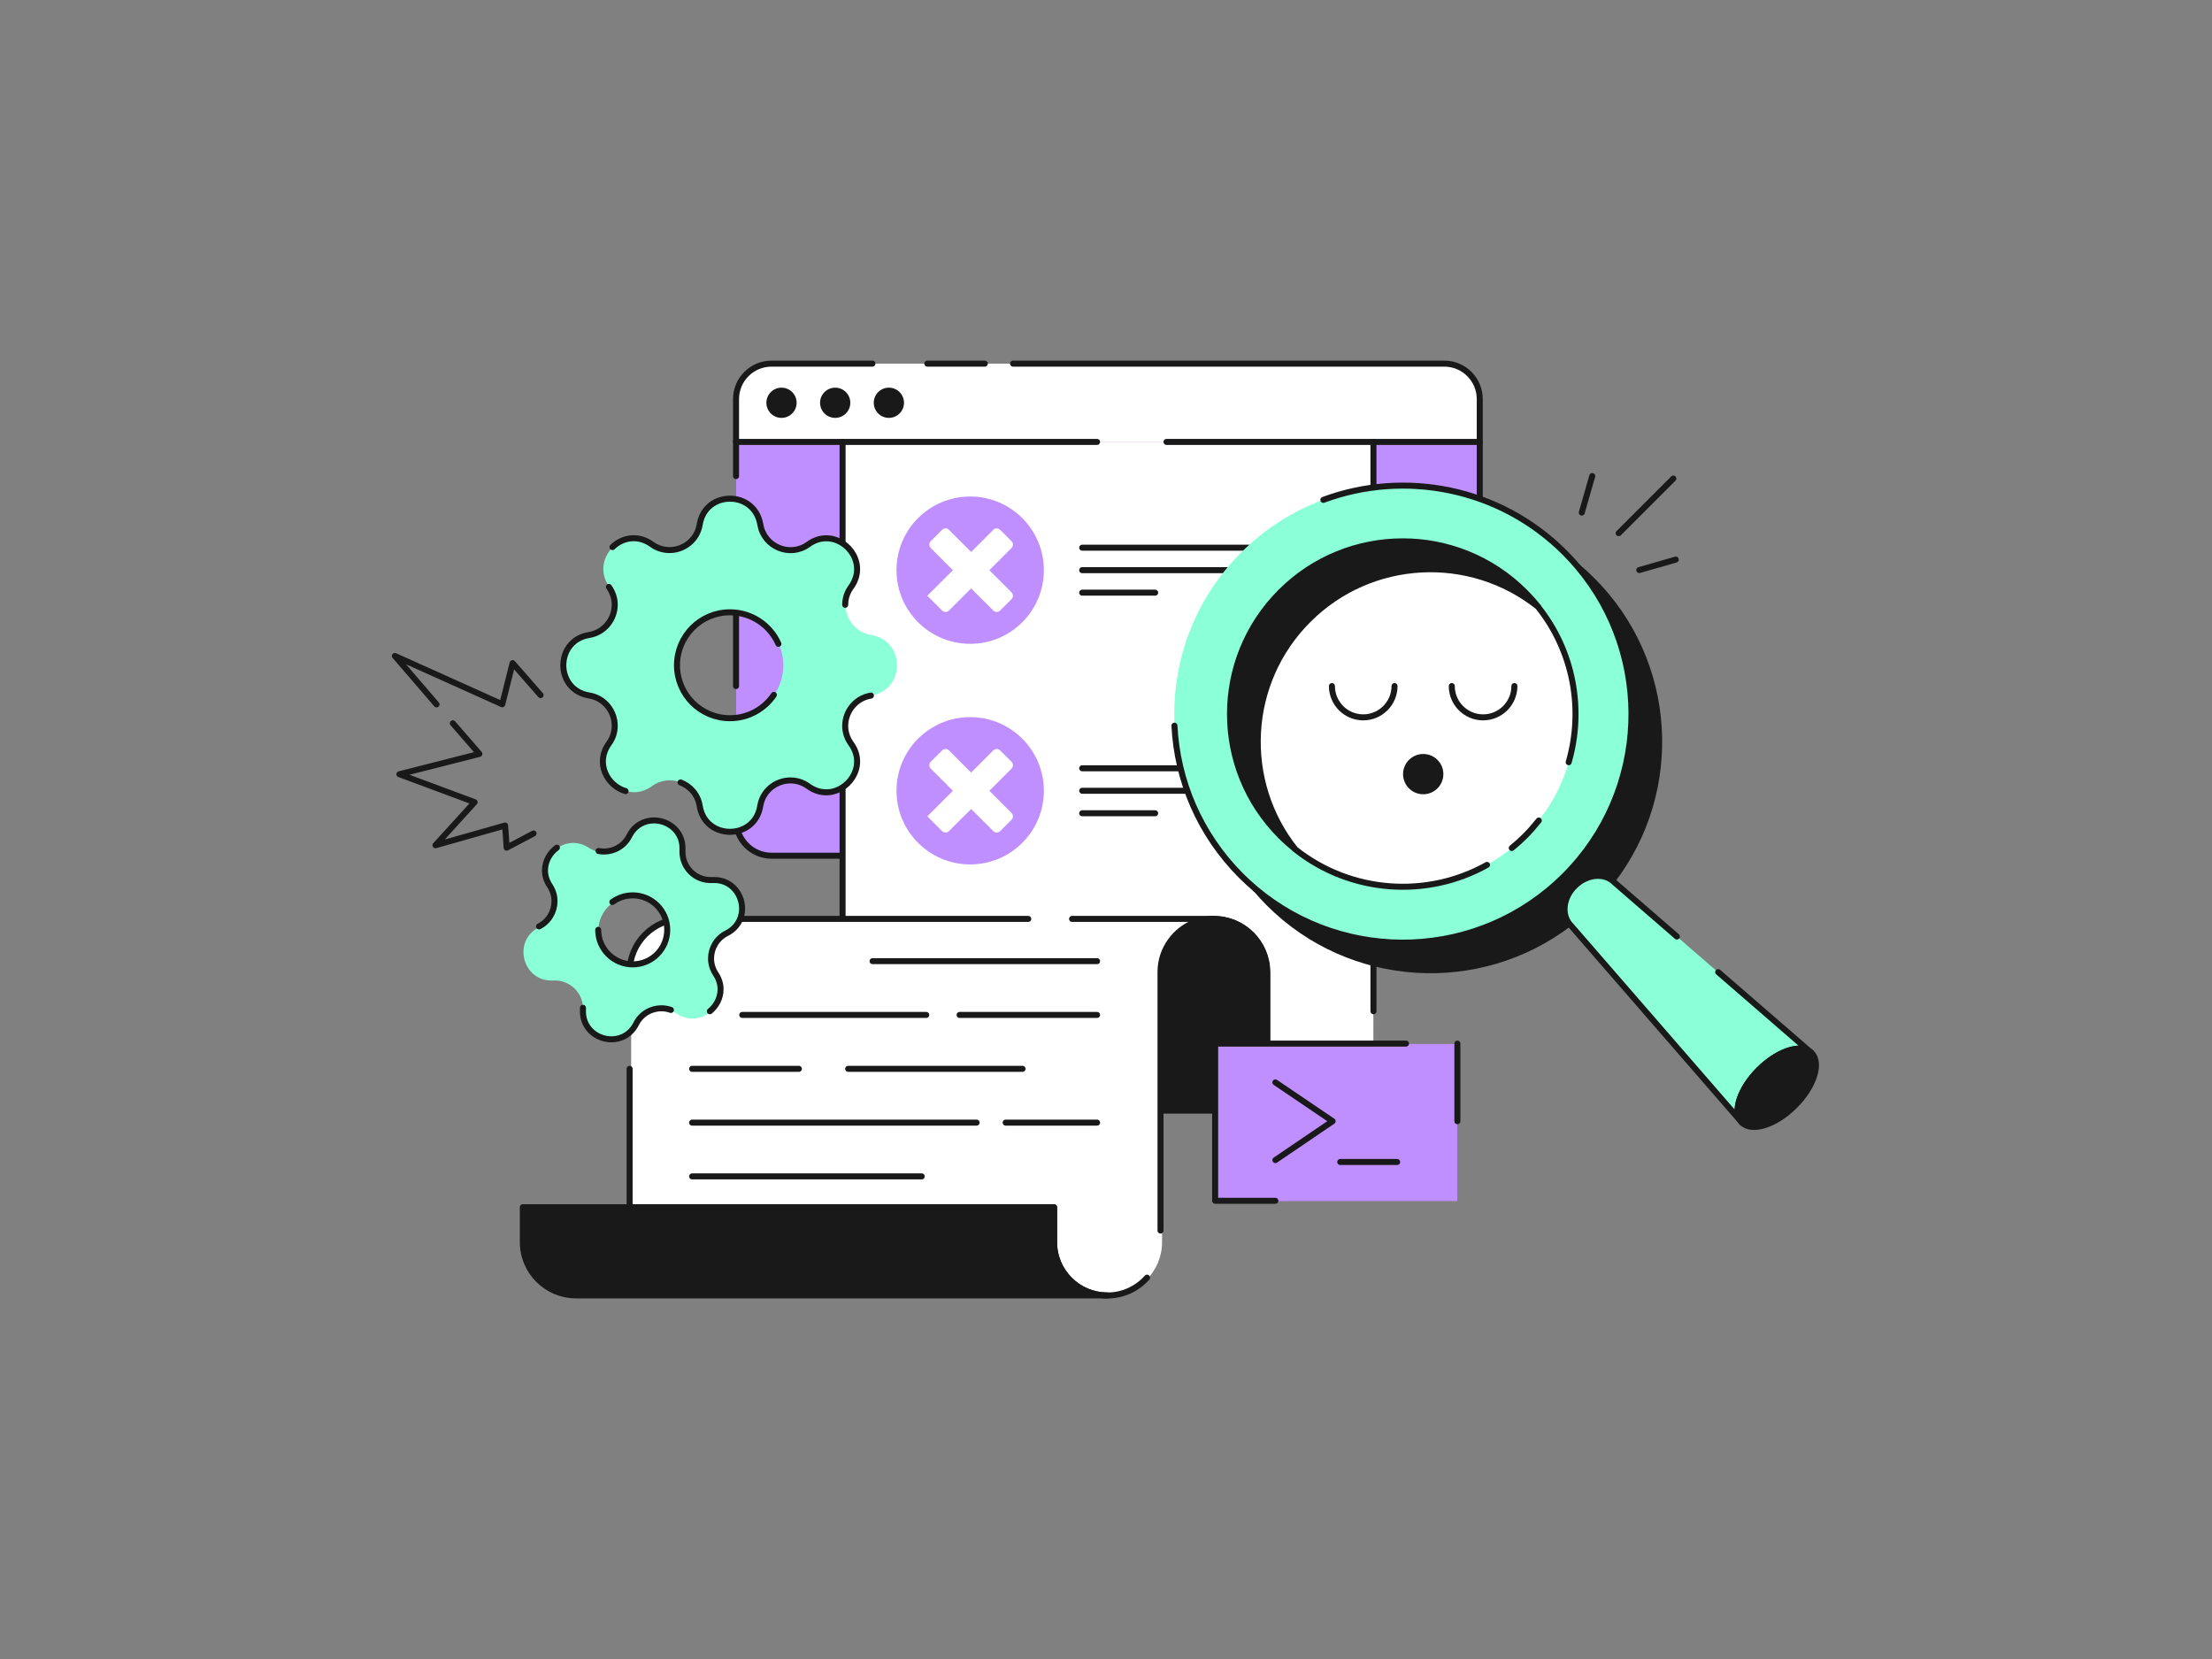 <svg width="1840" height="1380" viewBox="0 0 1840 1380" fill="none" xmlns="http://www.w3.org/2000/svg">
<rect x="0" y="0" width="1840" height="1380" fill="#808080" stroke="none"/>
<g clip-path="url(#clip0_2698_3897)">
<path d="M1201.49 711.919H641.858C625.521 711.919 612.352 698.657 612.352 682.426V332.064C612.352 315.734 625.62 302.57 641.858 302.57H1201.49C1217.83 302.57 1231 315.833 1231 332.064V682.426C1231 698.657 1217.73 711.919 1201.49 711.919Z" fill="#C08FFF"/>
<path d="M1231 367.6H612.254V331.97C612.254 315.64 625.522 302.477 641.761 302.477H1201.4C1217.73 302.477 1230.9 315.739 1230.9 331.97V367.6H1231Z" fill="white"/>
<path d="M1231 570.688V682.328C1231 698.659 1217.73 711.822 1201.49 711.822H641.858C625.521 711.822 612.352 698.56 612.352 682.328V615.324" stroke="#191919" stroke-width="5" stroke-miterlimit="10" stroke-linecap="round" stroke-linejoin="round"/>
<path d="M842.664 302.477H1201.4C1217.74 302.477 1230.9 315.739 1230.9 331.97V544.761" stroke="#191919" stroke-width="5" stroke-miterlimit="10" stroke-linecap="round" stroke-linejoin="round"/>
<path d="M1142.48 711.926V367.602H700.875V764.381V923.825H965.346H1053.87H1098.13C1122.58 923.825 1142.39 904.031 1142.39 879.585L1142.48 711.926Z" fill="white"/>
<path d="M612.254 396.005V331.97C612.254 315.64 625.522 302.477 641.761 302.477H725.726" stroke="#191919" stroke-width="5" stroke-miterlimit="10" stroke-linecap="round" stroke-linejoin="round"/>
<path d="M612.254 570.691V450.242" stroke="#191919" stroke-width="5" stroke-miterlimit="10" stroke-linecap="round" stroke-linejoin="round"/>
<path d="M771.371 302.477H819.196" stroke="#191919" stroke-width="5" stroke-miterlimit="10" stroke-linecap="round" stroke-linejoin="round"/>
<path d="M912.568 367.602H612.254" stroke="#191919" stroke-width="5" stroke-miterlimit="10" stroke-linecap="round" stroke-linejoin="round"/>
<path d="M1231.01 367.602H970.297" stroke="#191919" stroke-width="5" stroke-miterlimit="10" stroke-linecap="round" stroke-linejoin="round"/>
<path d="M650.079 347.608C657.024 347.608 662.654 341.98 662.654 335.038C662.654 328.096 657.024 322.469 650.079 322.469C643.134 322.469 637.504 328.096 637.504 335.038C637.504 341.98 643.134 347.608 650.079 347.608Z" fill="#191919"/>
<path d="M694.735 347.608C701.68 347.608 707.31 341.98 707.31 335.038C707.31 328.096 701.68 322.469 694.735 322.469C687.79 322.469 682.16 328.096 682.16 335.038C682.16 341.98 687.79 347.608 694.735 347.608Z" fill="#191919"/>
<path d="M739.391 347.608C746.336 347.608 751.966 341.98 751.966 335.038C751.966 328.096 746.336 322.469 739.391 322.469C732.446 322.469 726.816 328.096 726.816 335.038C726.816 341.98 732.446 347.608 739.391 347.608Z" fill="#191919"/>
<path d="M900.191 639.078H1040.4" stroke="#191919" stroke-width="5" stroke-miterlimit="10" stroke-linecap="round" stroke-linejoin="round"/>
<path d="M900.191 676.492H960.888" stroke="#191919" stroke-width="5" stroke-miterlimit="10" stroke-linecap="round" stroke-linejoin="round"/>
<path d="M900.191 657.781H1040.4" stroke="#191919" stroke-width="5" stroke-miterlimit="10" stroke-linecap="round" stroke-linejoin="round"/>
<path d="M1097.63 923.819H965.344V808.616C965.344 784.169 985.147 764.375 1009.6 764.375C1021.88 764.375 1032.87 769.324 1040.89 777.34C1048.91 785.357 1053.86 796.442 1053.86 808.616V879.48C1053.86 903.827 1073.37 923.522 1097.63 923.819Z" fill="#191919" stroke="#191919" stroke-width="5" stroke-miterlimit="10" stroke-linecap="round" stroke-linejoin="round"/>
<path d="M1133.67 906.01C1133.28 906.604 1132.78 907.099 1132.39 907.693C1131.49 908.782 1130.5 909.87 1129.51 910.86C1128.72 911.652 1128.03 912.345 1127.14 913.037C1126.84 913.235 1126.64 913.532 1126.35 913.73C1125.85 914.126 1125.26 914.621 1124.66 915.017C1124.07 915.413 1123.47 915.809 1122.98 916.204C1122.09 916.798 1121.2 917.392 1120.31 917.887C1119.81 918.184 1119.32 918.481 1118.72 918.778C1116.74 919.867 1114.66 920.757 1112.48 921.45C1110.8 922.044 1109.02 922.539 1107.24 922.836C1106.94 922.935 1106.64 922.935 1106.44 923.034C1105.95 923.133 1105.45 923.232 1104.96 923.331C1102.78 923.627 1100.6 923.825 1098.42 923.825H1097.83C1073.67 923.528 1054.16 903.833 1054.16 879.585V808.721C1054.16 796.448 1049.21 785.462 1041.19 777.445C1033.17 769.429 1022.08 764.48 1009.9 764.48C985.446 764.48 965.643 784.275 965.643 808.721V923.924H700.875V367.602" stroke="#191919" stroke-width="5" stroke-miterlimit="10" stroke-linecap="round" stroke-linejoin="round"/>
<path d="M1142.48 367.602V841.184" stroke="#191919" stroke-width="5" stroke-miterlimit="10" stroke-linecap="round" stroke-linejoin="round"/>
<path d="M1053.86 879.58V808.617" stroke="#191919" stroke-width="5" stroke-miterlimit="10" stroke-linecap="round" stroke-linejoin="round"/>
<path d="M992.972 764.375C990.001 766.849 987.229 769.621 984.951 772.788C973.862 780.804 966.633 793.869 966.633 808.616V1033.28C966.633 1057.73 946.83 1077.52 922.373 1077.52C910.095 1077.52 899.105 1072.57 891.084 1064.56C883.064 1056.54 878.113 1045.46 878.113 1033.28V1004.18H525.023V808.616C525.023 784.169 544.827 764.375 569.283 764.375H992.972Z" fill="white"/>
<path d="M725.824 799.516H912.568" stroke="#191919" stroke-width="5" stroke-miterlimit="10" stroke-linecap="round" stroke-linejoin="round"/>
<path d="M900.191 455.586H1040.4" stroke="#191919" stroke-width="5" stroke-miterlimit="10" stroke-linecap="round" stroke-linejoin="round"/>
<path d="M900.191 492.992H960.888" stroke="#191919" stroke-width="5" stroke-miterlimit="10" stroke-linecap="round" stroke-linejoin="round"/>
<path d="M900.191 474.289H1040.4" stroke="#191919" stroke-width="5" stroke-miterlimit="10" stroke-linecap="round" stroke-linejoin="round"/>
<path d="M798.207 844.25H912.57" stroke="#191919" stroke-width="5" stroke-miterlimit="10" stroke-linecap="round" stroke-linejoin="round"/>
<path d="M617.402 844.25H770.481" stroke="#191919" stroke-width="5" stroke-miterlimit="10" stroke-linecap="round" stroke-linejoin="round"/>
<path d="M705.527 889.086H745.728H850.585" fill="#191919"/>
<path d="M705.527 889.086H745.728H850.585" stroke="#191919" stroke-width="5" stroke-miterlimit="10" stroke-linecap="round" stroke-linejoin="round"/>
<path d="M575.719 889.086H664.536" stroke="#191919" stroke-width="5" stroke-miterlimit="10" stroke-linecap="round" stroke-linejoin="round"/>
<path d="M836.523 933.82H912.568" stroke="#191919" stroke-width="5" stroke-miterlimit="10" stroke-linecap="round" stroke-linejoin="round"/>
<path d="M575.719 933.82H812.366" stroke="#191919" stroke-width="5" stroke-miterlimit="10" stroke-linecap="round" stroke-linejoin="round"/>
<path d="M575.719 978.555H766.72" stroke="#191919" stroke-width="5" stroke-miterlimit="10" stroke-linecap="round" stroke-linejoin="round"/>
<path d="M965.346 1023.58V808.616C965.346 798.916 968.415 790.009 973.762 782.685C976.04 779.518 978.713 776.747 981.684 774.272C989.308 768.037 999.011 764.375 1009.61 764.375H891.777" stroke="#191919" stroke-width="5" stroke-miterlimit="10" stroke-linecap="round" stroke-linejoin="round"/>
<path d="M523.734 830.587V808.616C523.734 784.169 543.538 764.375 567.994 764.375H855.338" stroke="#191919" stroke-width="5" stroke-miterlimit="10" stroke-linecap="round" stroke-linejoin="round"/>
<path d="M954.156 1062.78C946.036 1071.89 934.253 1077.63 921.084 1077.63C908.806 1077.63 897.816 1072.68 889.795 1064.66C881.775 1056.65 876.824 1045.56 876.824 1033.39V1004.29H523.734V889.086" stroke="#191919" stroke-width="5" stroke-miterlimit="10" stroke-linecap="round" stroke-linejoin="round"/>
<path d="M921.085 1077.53H479.178C454.721 1077.53 434.918 1057.73 434.918 1033.29V1004.19H876.825V1033.29C876.825 1045.56 881.776 1056.54 889.796 1064.56C897.816 1072.58 908.807 1077.53 921.085 1077.53Z" fill="white"/>
<path d="M921.085 1077.53H479.178C454.721 1077.53 434.918 1057.73 434.918 1033.29V1004.19H876.825V1033.29C876.825 1045.56 881.776 1056.54 889.796 1064.56C897.816 1072.58 908.807 1077.53 921.085 1077.53Z" fill="#191919" stroke="#191919" stroke-width="5" stroke-miterlimit="10" stroke-linecap="round" stroke-linejoin="round"/>
<path d="M1044.46 739.438H1044.36" stroke="#191919" stroke-width="5" stroke-miterlimit="10" stroke-linecap="round" stroke-linejoin="round"/>
<path d="M1341.21 732.31C1332.69 725.877 1319.23 727.658 1310.02 736.962C1300.71 746.265 1298.93 759.725 1305.37 768.138C1230.81 825.146 1123.67 819.505 1055.55 751.412C1051.69 747.552 1048.02 743.494 1044.56 739.436C1119.12 802.481 1231.01 798.819 1301.41 728.45C1371.81 658.081 1375.47 546.242 1312.4 471.617C1316.55 475.081 1320.52 478.743 1324.38 482.603C1392.6 550.696 1398.24 657.784 1341.21 732.31Z" fill="#191919" stroke="#191919" stroke-width="5" stroke-miterlimit="10" stroke-linecap="round" stroke-linejoin="round"/>
<path d="M1312.59 471.523C1309.13 467.366 1305.46 463.407 1301.5 459.547C1227.24 385.318 1106.74 385.318 1032.48 459.547C958.216 533.776 958.216 654.225 1032.48 728.454C1036.34 732.314 1040.4 735.976 1044.46 739.44C1119.22 802.486 1231 798.725 1301.4 728.355C1371.9 658.085 1375.57 546.247 1312.59 471.523Z" fill="#8AFFD8"/>
<path d="M976.93 603.646C979.207 649.075 997.723 693.711 1032.38 728.45C1036.24 732.31 1040.3 735.972 1044.36 739.436C1119.12 802.482 1231 798.82 1301.4 728.45C1371.8 658.081 1375.47 546.243 1312.49 471.617C1309.03 467.461 1305.36 463.502 1301.5 459.642C1247.24 405.405 1168.33 390.757 1100.8 415.797" stroke="#191919" stroke-width="5" stroke-miterlimit="10" stroke-linecap="round" stroke-linejoin="round"/>
<path d="M1065.25 695.491C1009.11 639.374 1009.11 548.518 1065.25 492.4C1121.39 436.283 1212.29 436.283 1268.43 492.4C1272.29 496.26 1275.96 500.318 1279.32 504.574C1222.88 459.641 1140.5 463.204 1088.32 515.461C1036.14 567.619 1032.48 649.964 1077.43 706.378C1073.27 703.013 1069.21 699.45 1065.25 695.491Z" fill="#191919" stroke="#191919" stroke-width="5" stroke-miterlimit="10" stroke-linecap="round" stroke-linejoin="round"/>
<path d="M1268.53 695.494C1216.35 747.652 1133.97 751.314 1077.53 706.381C1032.58 649.967 1036.14 567.622 1088.42 515.464C1140.6 463.305 1222.98 459.643 1279.42 504.577C1324.38 560.991 1320.71 643.336 1268.53 695.494Z" fill="white"/>
<path d="M1236.94 719.448C1186.84 747.457 1123.47 743.102 1077.43 706.482C1032.48 650.068 1036.04 567.723 1088.32 515.565C1140.5 463.407 1222.88 459.745 1279.32 504.678C1309.03 541.892 1317.54 590.388 1304.87 634.035" stroke="#191919" stroke-width="5" stroke-miterlimit="10" stroke-linecap="round" stroke-linejoin="round"/>
<path d="M1280.02 682.531C1276.45 686.985 1272.69 691.34 1268.53 695.497C1264.97 699.06 1261.3 702.326 1257.54 705.394" stroke="#191919" stroke-width="5" stroke-miterlimit="10" stroke-linecap="round" stroke-linejoin="round"/>
<path d="M1505.67 875.03C1496.86 868.3 1478.24 874.733 1462.9 889.975C1447.65 905.216 1441.21 923.823 1447.95 932.731L1306.85 770.02C1306.25 769.427 1305.76 768.833 1305.26 768.239C1298.83 759.727 1300.61 746.267 1309.92 737.063C1319.23 727.759 1332.69 725.879 1341.11 732.411C1341.8 732.906 1342.4 733.401 1342.89 733.994L1505.67 875.03Z" fill="#8AFFD8"/>
<path d="M1429.23 808.62L1505.77 874.931C1496.96 868.201 1478.34 874.634 1463 889.876C1447.75 905.117 1441.31 923.724 1448.04 932.632L1306.85 770.02C1306.25 769.427 1305.76 768.833 1305.26 768.239C1298.83 759.727 1300.61 746.267 1309.92 737.063C1319.23 727.759 1332.69 725.879 1341.11 732.411C1341.8 732.906 1342.4 733.401 1342.89 733.994L1394.87 779.027" stroke="#191919" stroke-width="5" stroke-miterlimit="10" stroke-linecap="round" stroke-linejoin="round"/>
<path d="M1506.86 876.021L1505.67 875.031" stroke="#191919" stroke-width="5" stroke-miterlimit="10" stroke-linecap="round" stroke-linejoin="round"/>
<path d="M1449.04 933.82L1448.05 932.633" stroke="#191919" stroke-width="5" stroke-miterlimit="10" stroke-linecap="round" stroke-linejoin="round"/>
<path d="M1492.9 919.865C1476.96 935.8 1457.25 942.035 1449.04 933.82C1448.64 933.425 1448.34 933.029 1448.05 932.633C1441.31 923.824 1447.75 905.217 1463 889.877C1478.25 874.635 1496.86 868.202 1505.77 874.932C1506.17 875.229 1506.56 875.625 1506.96 875.922C1515.18 884.235 1508.94 903.931 1492.9 919.865Z" fill="#191919" stroke="#191919" stroke-width="5" stroke-miterlimit="10" stroke-linecap="round" stroke-linejoin="round"/>
<path d="M1160.01 570.688C1160.01 585.038 1148.32 596.717 1133.97 596.717C1119.61 596.717 1107.93 585.038 1107.93 570.688" stroke="#191919" stroke-width="5" stroke-miterlimit="10" stroke-linecap="round" stroke-linejoin="round"/>
<path d="M1259.72 570.688C1259.72 585.038 1248.03 596.717 1233.67 596.717C1219.32 596.717 1207.63 585.038 1207.63 570.688" stroke="#191919" stroke-width="5" stroke-miterlimit="10" stroke-linecap="round" stroke-linejoin="round"/>
<path d="M1183.87 658.184C1191.75 658.184 1198.13 651.803 1198.13 643.932C1198.13 636.061 1191.75 629.68 1183.87 629.68C1176 629.68 1169.61 636.061 1169.61 643.932C1169.61 651.803 1176 658.184 1183.87 658.184Z" fill="#191919" stroke="#191919" stroke-width="5" stroke-miterlimit="10" stroke-linecap="round" stroke-linejoin="round"/>
<path d="M724.738 528.227C711.668 526.148 703.351 514.866 703.351 502.989C703.351 497.941 704.836 492.795 708.202 488.242C721.569 469.734 706.222 447.663 687.607 447.663C682.656 447.663 677.607 449.148 672.755 452.711C657.407 463.796 635.822 454.789 632.752 436.183C630.475 421.931 618.989 414.805 607.602 414.805C596.216 414.805 584.829 421.931 582.452 436.183C580.373 449.247 569.085 457.561 557.302 457.561C552.253 457.561 547.104 456.076 542.45 452.711C523.934 439.35 501.854 454.69 501.854 473.297C501.854 478.246 503.339 483.293 506.903 488.143C510.171 492.696 511.755 497.842 511.755 502.89C511.755 514.668 503.438 525.95 490.368 528.128C476.11 530.404 468.98 541.885 468.98 553.267C468.98 564.649 476.11 576.03 490.368 578.406C503.438 580.484 511.755 591.767 511.755 603.644C511.755 608.691 510.27 613.838 506.903 618.391C493.536 636.898 508.884 658.969 527.499 658.969C532.351 658.969 537.499 657.485 542.351 653.922C557.699 642.837 579.284 651.843 582.353 670.45C587.007 698.954 628 698.954 632.653 670.45C634.733 657.386 646.021 649.072 657.803 649.072C662.853 649.072 668.002 650.557 672.656 653.922C691.172 667.283 713.252 651.942 713.252 633.335C713.252 628.387 711.767 623.339 708.202 618.489C704.935 613.937 703.351 608.79 703.351 603.743C703.351 591.965 711.668 580.682 724.738 578.505C738.996 576.228 746.125 564.748 746.125 553.366C746.125 541.984 738.996 530.503 724.738 528.227ZM607.503 597.408C583.146 597.408 563.441 577.713 563.441 553.366C563.441 529.019 583.146 509.323 607.503 509.323C631.861 509.323 651.565 529.019 651.565 553.366C651.565 577.713 631.861 597.408 607.503 597.408Z" fill="#8AFFD8"/>
<path d="M703.052 503.088C703.052 498.04 704.537 492.894 707.904 488.341C721.271 469.833 705.924 447.762 687.309 447.762C682.358 447.762 677.308 449.247 672.456 452.81C657.109 463.895 635.524 454.888 632.454 436.282C629.979 421.931 618.592 414.805 607.205 414.805C595.818 414.805 584.431 421.931 582.055 436.183C579.976 449.247 568.688 457.561 556.905 457.561C551.855 457.561 546.706 456.076 542.053 452.711C530.468 444.397 517.497 447.268 509.477 455.086" stroke="#191919" stroke-width="5" stroke-miterlimit="10" stroke-linecap="round" stroke-linejoin="round"/>
<path d="M566.113 650.859C574.134 653.927 580.57 660.954 582.055 670.555C586.709 699.059 627.701 699.059 632.355 670.555C634.434 657.49 645.722 649.177 657.505 649.177C662.555 649.177 667.703 650.661 672.357 654.026C690.873 667.387 712.954 652.047 712.954 633.44C712.954 628.491 711.468 623.444 707.904 618.594C704.636 614.041 703.052 608.895 703.052 603.847C703.052 592.07 711.369 580.787 724.439 578.609" stroke="#191919" stroke-width="5" stroke-miterlimit="10" stroke-linecap="round" stroke-linejoin="round"/>
<path d="M506.505 488.242C509.773 492.795 511.357 497.941 511.357 502.989C511.357 514.767 503.039 526.05 489.969 528.227C475.711 530.503 468.582 541.984 468.582 553.366C468.582 564.748 475.711 576.13 489.969 578.505C503.039 580.583 511.357 591.866 511.357 603.743C511.357 608.79 509.872 613.937 506.505 618.49C494.821 634.721 505.119 653.625 520.367 658.078" stroke="#191919" stroke-width="5" stroke-miterlimit="10" stroke-linecap="round" stroke-linejoin="round"/>
<path d="M643.739 578.015C635.818 589.694 622.451 597.413 607.203 597.413C582.845 597.413 563.141 577.718 563.141 553.371C563.141 529.024 582.845 509.328 607.203 509.328C625.223 509.328 640.67 520.116 647.502 535.556" stroke="#191919" stroke-width="5" stroke-miterlimit="10" stroke-linecap="round" stroke-linejoin="round"/>
<path d="M594.135 732.804C593.64 732.804 593.145 732.804 592.551 732.804C578.985 733.596 567.797 722.808 567.797 709.446C567.797 708.952 567.797 708.556 567.797 708.061C568.688 692.72 556.41 683.219 544.132 683.219C536.112 683.219 528.091 687.178 523.537 696.184C517.299 708.655 501.456 712.91 489.772 705.191C472.742 694.007 453.335 707.863 453.335 724.688C453.335 728.944 454.523 733.299 457.394 737.554C459.969 741.513 461.256 745.967 461.256 750.322C461.256 758.834 456.602 767.147 448.384 771.304C426.105 782.488 434.522 815.644 458.681 815.644C459.176 815.644 459.672 815.644 460.266 815.644C473.732 814.852 485.02 825.64 485.02 839.001C485.02 839.496 485.02 839.892 485.02 840.387C484.128 855.727 496.406 865.229 508.684 865.229C516.705 865.229 524.725 861.27 529.28 852.263C533.438 844.049 541.756 839.397 550.271 839.397C554.628 839.397 559.083 840.684 563.044 843.257C580.075 854.441 599.482 840.585 599.482 823.759C599.482 819.503 598.293 815.149 595.422 810.893C592.848 806.934 591.56 802.48 591.56 798.125C591.56 789.614 596.214 781.3 604.432 777.143C626.711 765.96 618.394 732.804 594.135 732.804ZM526.408 802.975C510.566 802.975 497.694 790.109 497.694 774.273C497.694 758.438 510.566 745.571 526.408 745.571C542.251 745.571 555.123 758.438 555.123 774.273C555.123 790.109 542.251 802.975 526.408 802.975Z" fill="#8AFFD8"/>
<path d="M590.47 841.181C595.817 836.826 599.382 830.195 599.382 822.97C599.382 818.714 598.193 814.36 595.322 810.104C592.748 806.145 591.46 801.691 591.46 797.336C591.46 788.825 596.114 780.511 604.332 776.354C626.611 765.17 618.195 732.015 594.035 732.015C593.54 732.015 593.045 732.015 592.451 732.015C578.885 732.807 567.697 722.019 567.697 708.657C567.697 708.162 567.697 707.767 567.697 707.272C568.588 691.931 556.31 682.43 544.032 682.43C536.012 682.43 527.991 686.389 523.437 695.395C518.585 705.094 507.891 709.845 497.891 707.866" stroke="#191919" stroke-width="5" stroke-miterlimit="10" stroke-linecap="round" stroke-linejoin="round"/>
<path d="M484.921 838.312C484.921 838.807 484.921 839.203 484.921 839.698C484.03 855.039 496.308 864.54 508.585 864.54C516.606 864.54 524.626 860.581 529.181 851.575C533.339 843.36 541.657 838.708 550.172 838.708C552.846 838.708 555.519 839.203 558.093 840.094" stroke="#191919" stroke-width="5" stroke-miterlimit="10" stroke-linecap="round" stroke-linejoin="round"/>
<path d="M463.235 705.094C457.294 709.449 453.334 716.476 453.334 723.997C453.334 728.253 454.522 732.608 457.393 736.864C459.968 740.823 461.255 745.276 461.255 749.631C461.255 758.143 456.601 766.457 448.383 770.613" stroke="#191919" stroke-width="5" stroke-miterlimit="10" stroke-linecap="round" stroke-linejoin="round"/>
<path d="M509.377 750.324C514.129 746.86 519.971 744.781 526.308 744.781C542.151 744.781 555.023 757.648 555.023 773.483C555.023 789.319 542.151 802.185 526.308 802.185C510.466 802.185 497.594 789.319 497.594 773.483" stroke="#191919" stroke-width="5" stroke-miterlimit="10" stroke-linecap="round" stroke-linejoin="round"/>
<path d="M376.696 601.664L398.777 627.1L332.238 644.024L394.816 667.283L362.24 703.111L420.164 686.681L421.451 705.09L443.829 693.312" stroke="#191919" stroke-width="5" stroke-miterlimit="10" stroke-linecap="round" stroke-linejoin="round"/>
<path d="M449.672 578.21L426.403 551.587L417.789 585.831L328.477 545.648L363.132 585.93" stroke="#191919" stroke-width="5" stroke-miterlimit="10" stroke-linecap="round" stroke-linejoin="round"/>
<path d="M1346.46 443.506L1391.91 398.078" stroke="#191919" stroke-width="5" stroke-miterlimit="10" stroke-linecap="round" stroke-linejoin="round"/>
<path d="M1363.59 474.186L1393.98 465.477" stroke="#191919" stroke-width="5" stroke-miterlimit="10" stroke-linecap="round" stroke-linejoin="round"/>
<path d="M1315.76 426.384L1324.48 396" stroke="#191919" stroke-width="5" stroke-miterlimit="10" stroke-linecap="round" stroke-linejoin="round"/>
<path d="M1212.19 868.398H1010.79V999.141H1212.19V868.398Z" fill="#C08FFF"/>
<path d="M1169.52 868.102H1010.79V998.844H1060.89" stroke="#191919" stroke-width="5" stroke-miterlimit="10" stroke-linecap="round" stroke-linejoin="round"/>
<path d="M1212.29 932.631V868.102" stroke="#191919" stroke-width="5" stroke-miterlimit="10" stroke-linecap="round" stroke-linejoin="round"/>
<path d="M1060.89 964.996L1108.52 932.632L1060.89 900.367" stroke="#191919" stroke-width="5" stroke-miterlimit="10" stroke-linecap="round" stroke-linejoin="round"/>
<path d="M1114.86 966.578H1162.19" stroke="#191919" stroke-width="5" stroke-miterlimit="10" stroke-linecap="round" stroke-linejoin="round"/>
<path d="M807.017 535.551C840.867 535.551 868.308 508.122 868.308 474.287C868.308 440.452 840.867 413.023 807.017 413.023C773.167 413.023 745.727 440.452 745.727 474.287C745.727 508.122 773.167 535.551 807.017 535.551Z" fill="#C08FFF"/>
<path d="M822.958 474.287L841.474 455.78C842.959 454.295 842.959 451.722 841.474 450.237L831.87 440.637C830.384 439.152 827.81 439.152 826.325 440.637L807.809 459.145L789.293 440.637C787.808 439.152 785.233 439.152 783.748 440.637L774.144 450.237C772.658 451.722 772.658 454.295 774.144 455.78L792.659 474.287L771.371 495.566L783.748 507.938C785.233 509.423 787.808 509.423 789.293 507.938L807.809 489.43L826.325 507.938C827.81 509.423 830.384 509.423 831.87 507.938L841.474 498.338C842.959 496.853 842.959 494.28 841.474 492.795L822.958 474.287Z" fill="white"/>
<path d="M807.017 719.051C840.867 719.051 868.308 691.622 868.308 657.787C868.308 623.952 840.867 596.523 807.017 596.523C773.167 596.523 745.727 623.952 745.727 657.787C745.727 691.622 773.167 719.051 807.017 719.051Z" fill="#C08FFF"/>
<path d="M822.958 657.787L841.474 639.28C842.959 637.795 842.959 635.222 841.474 633.737L831.87 624.137C830.384 622.652 827.81 622.652 826.325 624.137L807.809 642.645L789.293 624.137C787.808 622.652 785.233 622.652 783.748 624.137L774.144 633.737C772.658 635.222 772.658 637.795 774.144 639.28L792.659 657.787L771.371 679.066L783.748 691.438C785.233 692.923 787.808 692.923 789.293 691.438L807.809 672.93L826.325 691.438C827.81 692.923 830.384 692.923 831.87 691.438L841.474 681.838C842.959 680.353 842.959 677.78 841.474 676.295L822.958 657.787Z" fill="white"/>
</g>
<defs>
<clipPath id="clip0_2698_3897">
<rect width="1187" height="780" fill="white" transform="translate(326 300)"/>
</clipPath>
</defs>
</svg>
